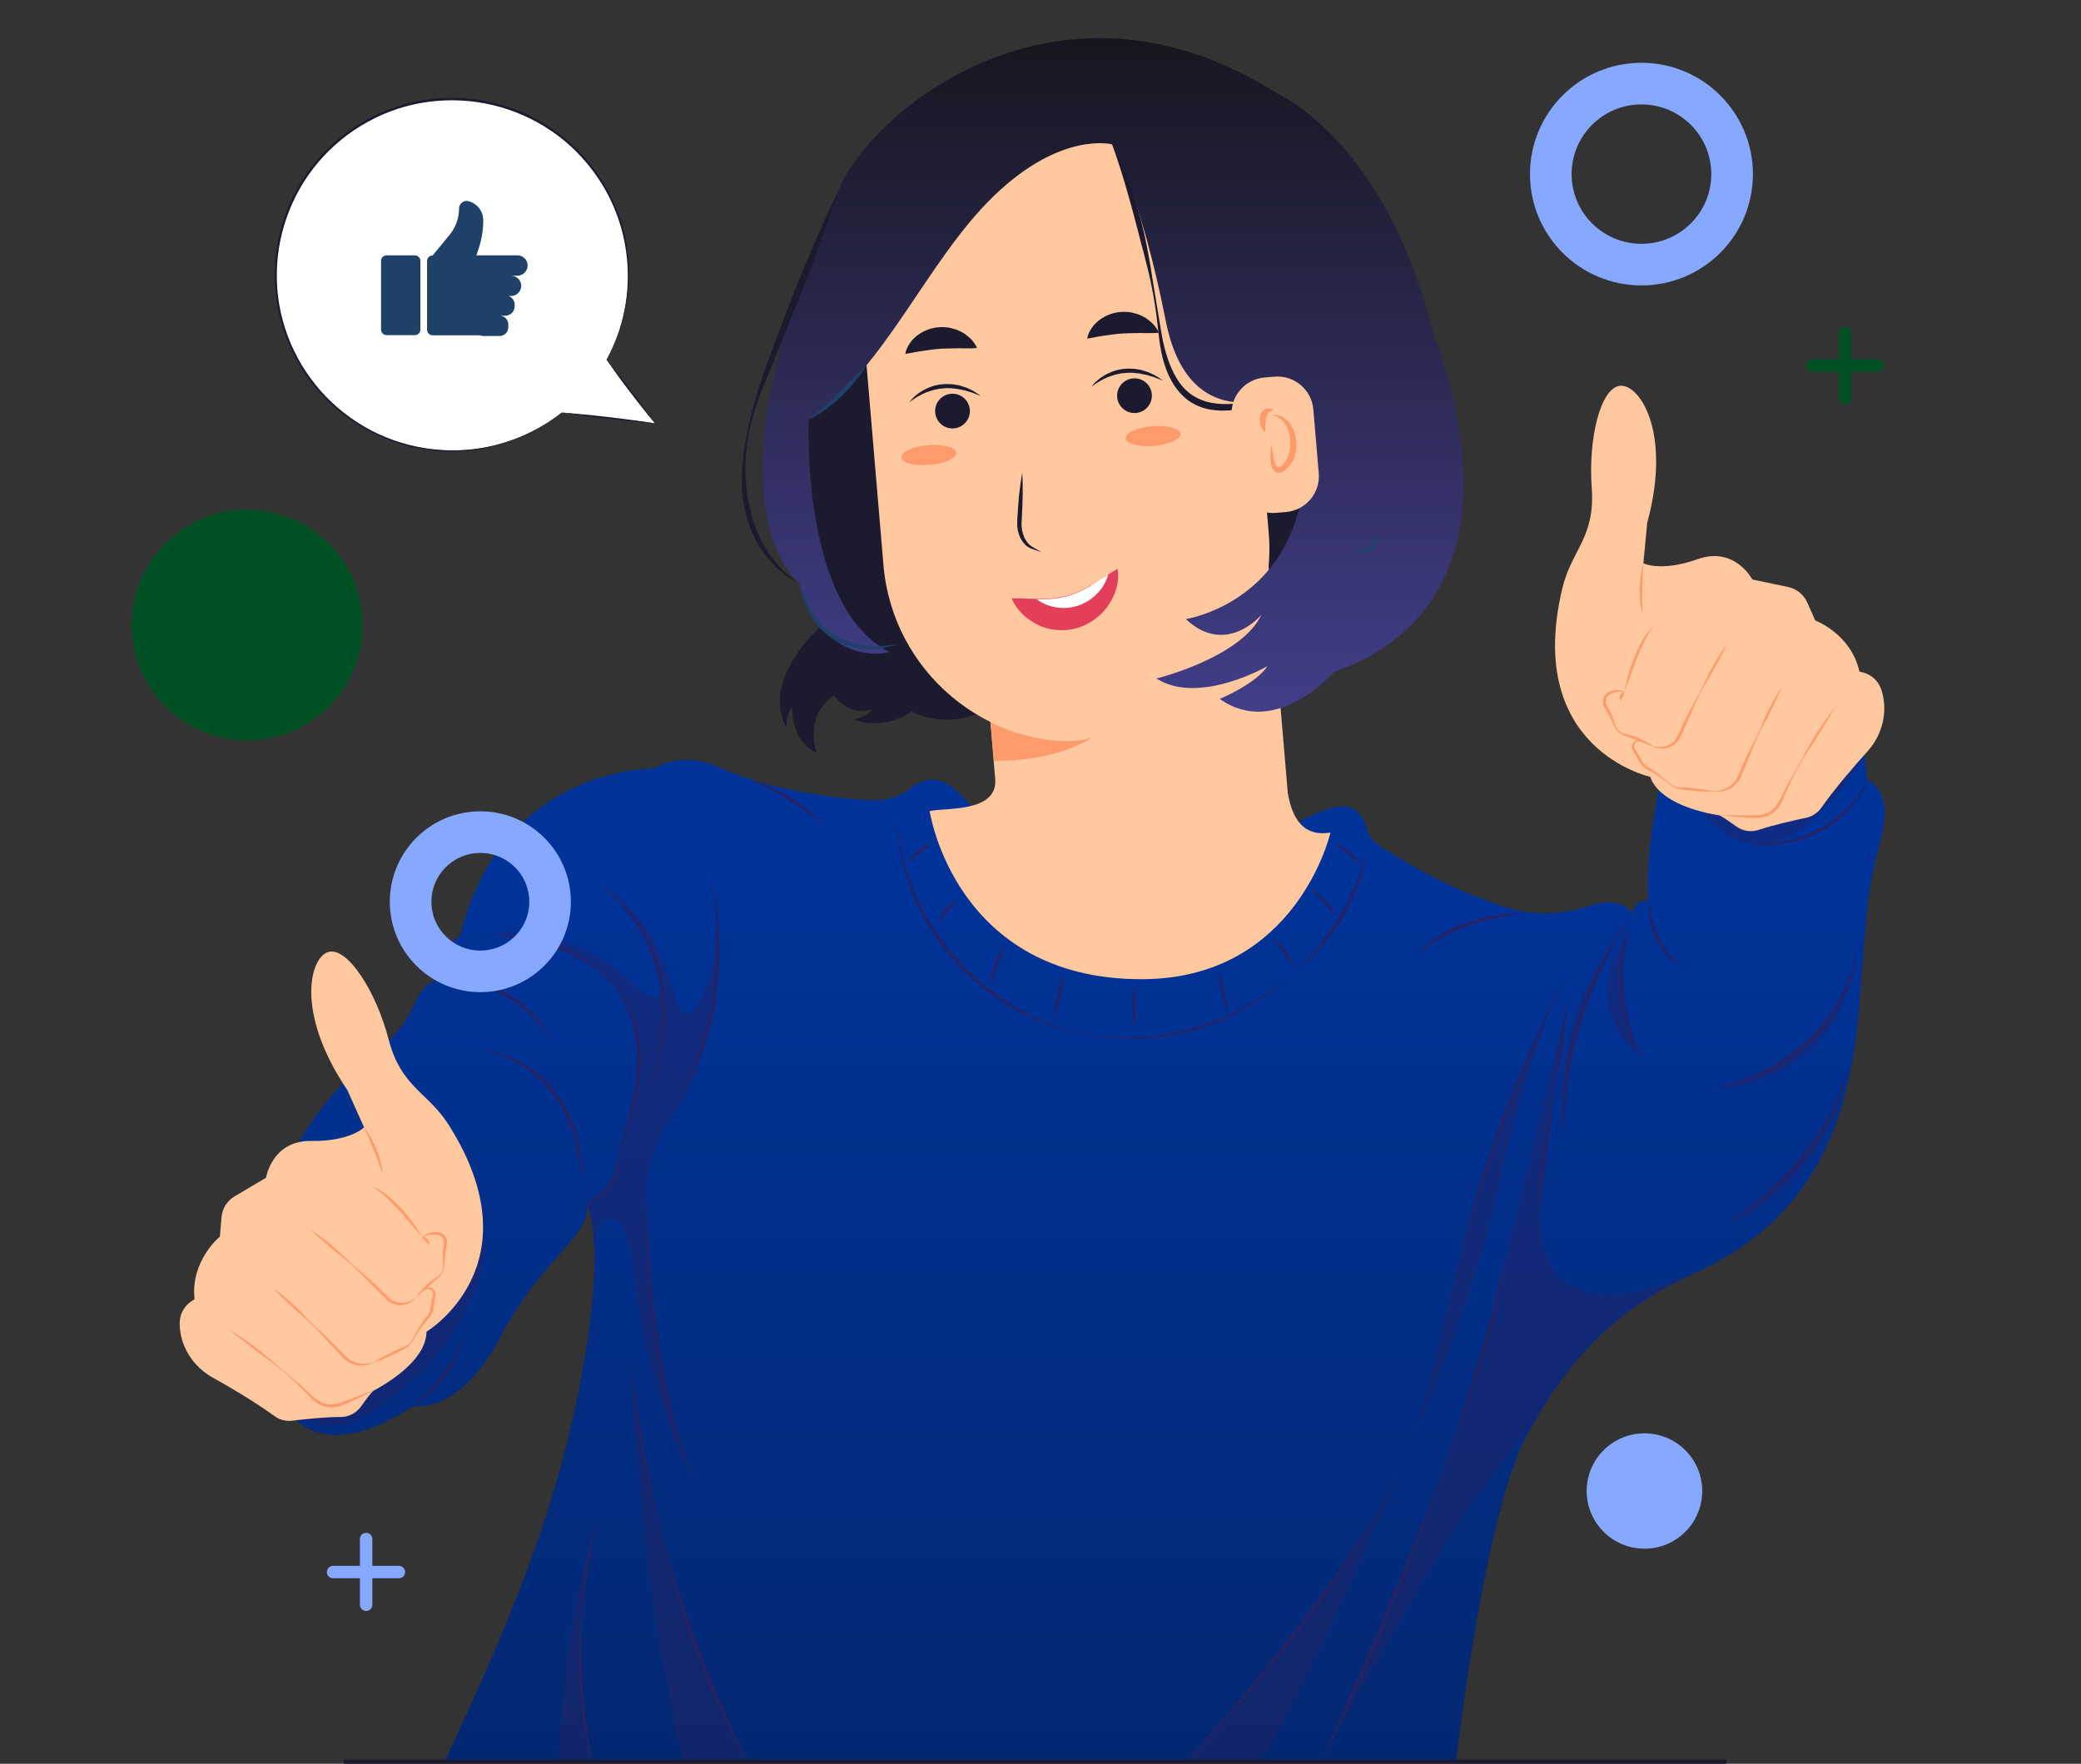 <svg width="400" height="339" viewBox="0 0 400 339" fill="none" xmlns="http://www.w3.org/2000/svg">
<rect x="0" y="0" width="400" height="339" fill="#333333" stroke="none"/>
<path d="M361.478 161.468C360.088 166.458 359.126 171.555 358.698 176.731C358.03 184.95 357.201 195.304 357.201 195.304C354.715 224.096 342.152 236.238 328.706 243.283C328.706 243.283 328.68 243.283 328.653 243.309C328.653 243.309 328.653 243.309 328.626 243.309C328.626 243.309 328.626 243.309 328.599 243.309C328.466 243.389 328.305 243.469 328.172 243.523C327.209 244.003 326.274 244.483 325.312 244.91C320.741 247.018 316.784 249.34 313.203 251.955C305.344 257.772 299.49 265.111 293.742 275.331C289.118 283.55 285.349 302.095 282.917 317.012C282.917 317.065 282.89 317.119 282.89 317.172C282.729 318.133 282.596 319.067 282.435 319.974C282.409 320.054 282.409 320.134 282.409 320.134C280.778 330.594 279.869 338.573 279.869 338.573H85.483C90.882 326.885 96.148 315.384 100.692 303.403C106.44 288.219 111.064 272.235 113.416 254.063C113.871 250.514 114.432 245.15 114.245 240.107C114.111 236.878 113.71 233.756 112.748 231.381C112.695 231.248 112.641 231.141 112.614 231.034C112.614 231.034 112.614 231.008 112.588 231.008C112.614 231.061 112.614 231.114 112.641 231.195C114.218 237.065 104.194 241.708 96.228 256.865C88.209 272.182 79.388 270.234 79.388 270.234C76.555 272.102 73.988 273.436 71.69 274.317C56.159 280.321 52.764 266.178 52.764 266.178C37.287 247.686 53.513 227.699 53.513 227.699C54.047 226.285 54.609 224.897 55.25 223.563C60.249 213.049 68.375 205.23 73.587 200.961C76.287 198.746 78.399 195.944 79.789 192.742C82.489 186.525 87.22 188.099 87.22 188.099C83.13 182.522 88.423 179.854 88.423 179.854C96.469 147.112 125.846 147.699 125.846 147.699C125.846 147.699 130.818 144.123 138.303 147.539C146.75 151.381 159.58 153.649 168.428 153.809C170.861 153.836 173.186 152.982 175.058 151.461C176.982 149.913 180.136 148.633 183.825 151.942C187.381 155.144 194.865 167.232 230.471 165.07C241.216 164.43 250.866 155.731 257.495 155.01C260.944 154.637 262.254 157.412 262.761 159.333C263.082 160.587 263.884 161.708 264.98 162.429C269.07 165.124 279.228 171.368 290.054 174.543C295.052 176.011 300.372 175.797 305.317 174.143C312.026 171.902 313.871 175.744 313.871 175.744C313.951 172.755 316.865 173.102 316.865 173.102C316.865 173.102 316.223 168.886 317.613 158.986C318.201 154.823 319.11 149.673 320.607 143.402C325.632 122.188 354.02 114.663 357.683 132.915C358.725 138.039 358.378 141.188 358.458 144.923C358.511 146.418 358.618 148.019 358.912 149.887C358.939 149.86 364.178 151.755 361.478 161.468Z" fill="url(#paint0_linear_154_5765)"/>
<path d="M157.738 120.427C157.738 120.427 146.163 130.434 151.135 139.88C151.135 139.88 151.135 137.105 152.258 135.931C152.258 135.931 151.857 142.282 156.989 144.71C156.989 144.71 154.29 137.719 160.331 133.636C160.331 133.636 162.924 137.852 167.602 136.278C167.602 136.278 166.88 137.825 163.939 138.252C163.939 138.252 169.606 140.734 175.247 136.705C175.247 136.705 181.822 140.841 190.403 135.957L250.28 130.914C253.808 115.73 266.238 41.788 215.102 23.135C215.102 23.135 145.896 51.581 151.242 82.241C156.588 112.902 157.738 120.427 157.738 120.427Z" fill="#1B1A2E"/>
<path d="M255.729 160.027C253.51 160.321 248.886 160.721 247.522 152.315V152.262L243.138 100.601L187.538 105.297L191.281 149.567C191.949 156.291 181.631 155.17 178.69 155.891C178.61 155.918 178.744 155.864 178.69 155.891C178.69 155.891 183.502 188.233 219.482 188.206C249.286 188.152 255.755 160.027 255.729 160.027Z" fill="#FFC89F"/>
<path d="M209.967 142.469C230.416 140.734 245.599 122.802 243.862 102.388L240.039 57.238C238.328 36.825 220.339 21.668 199.889 23.402C179.44 25.137 164.257 43.069 165.995 63.482L169.817 108.633C171.555 129.046 189.545 144.203 209.967 142.469Z" fill="#FFC89F"/>
<path d="M190.398 138.786L191.04 146.258C195.771 146.178 203.39 145.751 209.939 141.775C204.486 143.563 195.344 141.508 190.398 138.786Z" fill="#FF9A6C"/>
<path d="M183.657 82.297C185.475 81.981 186.693 80.253 186.376 78.438C186.059 76.623 184.329 75.408 182.511 75.725C180.693 76.041 179.475 77.768 179.792 79.583C180.109 81.398 181.839 82.613 183.657 82.297Z" fill="#1B1A2E"/>
<path d="M174.789 77.305C175.538 76.291 176.553 75.491 177.703 74.877C178.852 74.29 180.108 73.89 181.418 73.836C181.739 73.783 182.06 73.836 182.381 73.836H182.862C183.022 73.836 183.183 73.863 183.343 73.89C183.664 73.943 183.984 73.996 184.305 74.05C184.626 74.13 184.92 74.237 185.214 74.343L185.668 74.477L186.096 74.663L186.952 75.064C187.513 75.384 188.021 75.731 188.529 76.104C187.941 75.891 187.379 75.651 186.791 75.437L185.909 75.17L185.481 75.037L185.027 74.957C184.733 74.904 184.439 74.823 184.145 74.77L183.236 74.663C183.076 74.663 182.942 74.61 182.782 74.61H182.327C182.033 74.61 181.739 74.583 181.445 74.637C181.151 74.663 180.857 74.69 180.563 74.717C180.269 74.77 179.975 74.85 179.681 74.904C179.387 74.957 179.093 75.064 178.825 75.144C178.531 75.224 178.264 75.357 177.97 75.437C176.847 75.918 175.805 76.531 174.789 77.305Z" fill="#1B1A2E"/>
<path d="M218.068 79.386C219.913 79.386 221.409 77.893 221.409 76.051C221.409 74.209 219.913 72.715 218.068 72.715C216.223 72.715 214.727 74.209 214.727 76.051C214.727 77.893 216.223 79.386 218.068 79.386Z" fill="#1B1A2E"/>
<path d="M209.781 74.343C210.53 73.329 211.545 72.529 212.695 71.915C213.844 71.328 215.101 70.928 216.41 70.874C216.731 70.821 217.052 70.874 217.373 70.874H217.854C218.014 70.874 218.175 70.901 218.335 70.928C218.656 70.981 218.977 71.034 219.297 71.088C219.618 71.168 219.912 71.275 220.206 71.381L220.661 71.515L221.088 71.701L221.944 72.102C222.505 72.422 223.013 72.769 223.521 73.142C222.933 72.929 222.371 72.689 221.783 72.475L220.901 72.209L220.474 72.075L220.019 71.995C219.725 71.942 219.431 71.862 219.137 71.808L218.228 71.701C218.068 71.701 217.934 71.648 217.774 71.648H217.319C217.025 71.648 216.731 71.621 216.437 71.675C216.143 71.701 215.849 71.728 215.555 71.755C215.261 71.808 214.967 71.888 214.673 71.942C214.379 71.995 214.085 72.102 213.818 72.182C213.524 72.262 213.256 72.395 212.962 72.475C211.84 72.956 210.77 73.569 209.781 74.343Z" fill="#1B1A2E"/>
<path d="M196.495 90.834C196.575 92.275 196.602 93.743 196.575 95.184C196.548 96.624 196.495 98.066 196.415 99.506C196.361 100.254 196.308 100.921 196.415 101.588C196.495 102.255 196.709 102.922 197.003 103.536C197.324 104.123 197.751 104.683 198.313 105.03C198.928 105.404 199.569 105.751 200.184 106.151C199.489 105.911 198.821 105.671 198.126 105.404C197.404 105.11 196.816 104.523 196.415 103.883C195.987 103.242 195.747 102.495 195.613 101.748C195.452 101.001 195.533 100.2 195.559 99.506C195.64 98.066 195.747 96.624 195.88 95.184C196.067 93.689 196.228 92.248 196.495 90.834Z" fill="#1B1A2E"/>
<path d="M214.646 112.909C214.348 114.05 213.844 115.125 213.177 116.14C211.886 118.175 209.694 119.899 207.097 120.697C205.819 121.099 204.407 121.191 203.101 121.087C202.425 121.053 201.805 120.899 201.143 120.741C200.527 120.546 199.912 120.351 199.394 120.041C197.142 118.908 195.417 117.247 194.438 114.999C196.266 114.994 197.828 115.086 199.227 115.117C199.735 115.133 200.201 115.143 200.672 115.112C201.096 115.118 201.53 115.041 201.954 115.047C202.341 115.006 202.728 114.966 203.115 114.926C203.852 114.799 204.547 114.667 205.204 114.489C206.566 114.097 207.909 113.494 209.499 112.582C210.585 111.992 211.727 111.282 212.968 110.457C213.56 110.104 214.157 109.71 214.796 109.321C215.038 110.564 214.903 111.764 214.646 112.909Z" fill="#E43F5A"/>
<path d="M213.016 110.432C212.811 111.128 212.526 111.773 212.153 112.451C211.104 114.237 209.279 115.766 206.994 116.483C204.756 117.162 202.203 116.875 200.367 115.865C200.01 115.656 199.652 115.446 199.299 115.195C199.806 115.21 200.271 115.22 200.74 115.188C201.164 115.193 201.596 115.115 202.02 115.12C202.406 115.079 202.792 115.037 203.178 114.996C203.913 114.867 204.606 114.734 205.262 114.553C206.621 114.156 207.961 113.545 209.548 112.623C210.6 111.938 211.741 111.22 213.016 110.432Z" fill="white"/>
<path d="M174.016 68.019C174.123 67.245 174.47 66.578 174.871 65.991C175.085 65.697 175.299 65.404 175.566 65.137C175.7 65.003 175.833 64.897 175.967 64.763C176.101 64.656 176.234 64.496 176.395 64.416C177.571 63.536 179.041 62.975 180.538 62.895C180.912 62.842 181.286 62.895 181.661 62.895L182.222 62.949C182.409 62.975 182.596 63.029 182.757 63.055C183.104 63.136 183.478 63.242 183.826 63.349C184.173 63.482 184.494 63.642 184.815 63.803C184.975 63.883 185.136 63.963 185.296 64.069C185.456 64.176 185.59 64.283 185.724 64.39C186.018 64.603 186.285 64.843 186.552 65.083C186.82 65.324 187.034 65.617 187.247 65.911C187.461 66.204 187.648 66.524 187.809 66.871C187.034 66.978 186.365 66.951 185.724 66.951C185.403 66.951 185.109 66.978 184.788 66.951C184.628 66.951 184.494 66.951 184.36 66.925C184.227 66.925 184.066 66.951 183.933 66.951C183.665 66.951 183.371 66.951 183.104 66.951C182.837 66.978 182.569 66.978 182.329 66.978C182.195 66.978 182.062 66.978 181.955 66.978C181.821 67.005 181.714 67.005 181.58 67.005H181.206C181.073 67.005 180.966 67.005 180.832 67.031C179.843 67.085 178.881 67.218 177.785 67.378C176.635 67.538 175.486 67.752 174.016 68.019Z" fill="#1B1A2E"/>
<path d="M208.98 65.084C209.087 64.31 209.435 63.643 209.836 63.056C210.05 62.762 210.264 62.469 210.531 62.202C210.665 62.068 210.798 61.962 210.932 61.828C211.065 61.721 211.199 61.561 211.36 61.481C212.536 60.601 214.006 60.04 215.503 59.96C215.877 59.907 216.251 59.96 216.625 59.96L217.187 60.014C217.374 60.04 217.561 60.094 217.721 60.12C218.069 60.2 218.443 60.307 218.791 60.414C219.138 60.547 219.459 60.707 219.78 60.867C219.94 60.948 220.1 61.028 220.261 61.134C220.421 61.241 220.555 61.348 220.689 61.455C220.983 61.668 221.25 61.908 221.517 62.148C221.785 62.389 221.998 62.682 222.212 62.976C222.426 63.269 222.613 63.589 222.774 63.936C221.998 64.043 221.33 64.016 220.689 64.016C220.368 64.016 220.074 64.043 219.753 64.016C219.593 64.016 219.459 64.016 219.325 63.99C219.192 63.99 219.031 64.016 218.898 64.016C218.63 64.016 218.336 64.016 218.069 64.016C217.802 64.043 217.534 64.043 217.294 64.043C217.16 64.043 217.026 64.043 216.92 64.043C216.786 64.07 216.679 64.07 216.545 64.07H216.171C216.037 64.07 215.93 64.07 215.797 64.096C214.808 64.15 213.845 64.283 212.75 64.443C211.627 64.577 210.477 64.817 208.98 65.084Z" fill="#1B1A2E"/>
<path d="M213.79 27.752C213.79 27.752 204.033 25.11 191.042 37.652C178.05 50.194 170.111 71.007 155.463 80.641C155.463 80.641 153.806 116.691 171.02 125.337C171.02 125.337 158.457 128.779 153.645 112.048C153.645 112.048 133.517 97.318 161.05 37.065C165.54 23.402 202.215 -9.633 245.653 18.065C245.653 18.065 266.556 27.165 275.565 64.416C275.565 64.416 297.243 114.77 256.425 129.126C256.425 129.126 245.332 142.042 234.453 134.33C234.453 134.33 241.376 131.475 243.621 128.032C243.621 128.032 230.443 135.637 222.29 130.407C222.29 130.407 238.516 126.431 242.472 118.159C242.472 118.159 235.682 126.271 227.93 118.986C227.93 118.986 257.655 114.557 249.475 74.503C249.475 74.503 228.919 86.458 224.054 61.561C219.296 37.465 213.79 27.752 213.79 27.752Z" fill="url(#paint1_linear_154_5765)"/>
<path d="M153.62 112.101C150.466 110.634 147.926 108.099 146.055 105.163C144.184 102.202 143.115 98.786 142.714 95.344C142.393 91.875 142.687 88.406 143.275 85.043C143.863 81.654 144.665 78.346 145.681 75.063L146.483 72.608C146.75 71.808 147.044 71.007 147.338 70.207C147.926 68.606 148.514 67.005 149.103 65.404C150.305 62.201 151.508 58.999 152.765 55.85C154.048 52.675 155.331 49.526 156.694 46.404C158.057 43.282 159.421 40.133 160.971 37.091L161.078 37.145C158.806 43.576 156.454 50.007 153.994 56.358C151.508 62.708 148.889 69.033 146.296 75.33C145.093 78.506 144.104 81.788 143.623 85.15C143.489 85.977 143.436 86.831 143.355 87.685L143.302 88.966C143.302 89.393 143.275 89.82 143.275 90.247C143.275 91.928 143.436 93.609 143.676 95.29C143.944 96.945 144.318 98.572 144.799 100.173C145.307 101.775 145.975 103.296 146.804 104.763C147.632 106.204 148.621 107.565 149.744 108.819C150.305 109.433 150.92 110.047 151.562 110.58C152.203 111.141 152.872 111.648 153.593 112.101H153.62Z" fill="#1B1A2E"/>
<path d="M213.846 27.725C215.316 30.42 216.439 33.276 217.454 36.184C217.936 37.625 218.417 39.093 218.818 40.56C219.272 42.028 219.62 43.522 219.967 45.017C220.288 46.511 220.582 48.005 220.849 49.526L221.25 51.794C221.357 52.542 221.464 53.316 221.598 54.063L223.095 63.109C223.228 63.856 223.335 64.603 223.496 65.35C223.656 66.097 223.816 66.818 224.03 67.538C224.431 68.979 224.939 70.394 225.607 71.701C226.276 73.009 227.104 74.236 228.174 75.17C229.243 76.131 230.526 76.798 231.889 77.198C233.279 77.572 234.749 77.705 236.22 77.652C237.69 77.598 239.187 77.358 240.657 77.065C243.597 76.451 246.511 75.464 249.398 74.45L249.451 74.556C246.725 75.971 243.891 77.171 240.924 78.025C239.427 78.452 237.904 78.746 236.326 78.879C234.749 78.986 233.145 78.906 231.568 78.479C230.793 78.266 230.018 77.945 229.323 77.545C228.601 77.145 227.96 76.665 227.372 76.077C226.195 74.957 225.313 73.596 224.645 72.155C223.977 70.714 223.549 69.219 223.228 67.698C222.908 66.177 222.747 64.63 222.587 63.135C222.266 60.093 221.812 57.078 221.17 54.116C221.01 53.369 220.849 52.622 220.662 51.875L220.101 49.66C219.753 48.165 219.299 46.724 218.951 45.23C217.428 39.333 215.851 33.489 213.766 27.752L213.846 27.725Z" fill="#1B1A2E"/>
<path d="M166.585 70.207C165.917 71.301 165.142 72.342 164.34 73.329C163.538 74.316 162.656 75.25 161.72 76.158C160.785 77.038 159.823 77.892 158.78 78.639C157.738 79.413 156.642 80.107 155.492 80.641C156.454 79.787 157.417 78.96 158.379 78.132C159.315 77.278 160.25 76.424 161.159 75.544C162.068 74.663 162.977 73.783 163.859 72.876C164.741 71.995 165.623 71.088 166.585 70.207Z" fill="#1F4068"/>
<path d="M172.681 123.709C170.703 124.51 168.511 124.83 166.346 124.75C165.25 124.697 164.18 124.51 163.138 124.216C162.095 123.896 161.08 123.443 160.144 122.856C158.273 121.681 156.776 120 155.733 118.106C154.664 116.211 153.996 114.156 153.648 112.048C154.343 114.05 155.172 116.024 156.295 117.759C156.562 118.212 156.883 118.613 157.177 119.04C157.337 119.253 157.498 119.44 157.685 119.627C157.845 119.814 158.032 120.027 158.219 120.187C158.914 120.934 159.743 121.575 160.598 122.135C162.336 123.229 164.341 123.87 166.426 124.083C168.484 124.297 170.623 124.163 172.681 123.709Z" fill="#1F4068"/>
<path d="M260.277 105.617C260.865 105.724 261.427 105.778 261.908 105.671C262.416 105.564 262.817 105.324 263.191 104.977C263.378 104.817 263.539 104.603 263.699 104.417C263.859 104.203 263.993 103.963 264.127 103.75C264.233 103.509 264.394 103.269 264.528 103.002C264.661 102.736 264.795 102.495 264.955 102.229C264.982 102.522 264.955 102.816 264.928 103.109C264.902 103.403 264.795 103.696 264.741 103.99C264.715 104.15 264.634 104.283 264.581 104.417C264.501 104.55 264.474 104.71 264.367 104.844C264.207 105.11 264.02 105.377 263.779 105.591C263.325 106.044 262.63 106.338 261.988 106.311C261.293 106.311 260.678 106.044 260.277 105.617Z" fill="#1F4068"/>
<path d="M247.176 98.412L245.252 98.572C241.456 98.893 238.115 96.064 237.794 92.275L236.751 80C236.431 76.211 239.264 72.875 243.06 72.555L244.984 72.395C248.78 72.075 252.122 74.903 252.442 78.692L253.485 90.967C253.806 94.757 250.972 98.092 247.176 98.412Z" fill="#FFC89F"/>
<path d="M244.531 79.76C245.333 79.653 246.242 79.866 246.937 80.4C247.284 80.667 247.605 80.96 247.872 81.307C248.14 81.654 248.354 82.028 248.541 82.428C248.915 83.202 249.102 84.056 249.182 84.936C249.236 85.79 249.156 86.671 248.915 87.525C248.648 88.379 248.247 89.179 247.605 89.846C247.284 90.167 246.964 90.46 246.482 90.7C246.242 90.807 245.948 90.914 245.6 90.86C245.253 90.807 244.959 90.594 244.798 90.38C244.451 89.926 244.344 89.499 244.291 89.073C244.21 88.645 244.184 88.219 244.184 87.818C244.184 86.991 244.264 86.191 244.451 85.39C244.531 86.191 244.638 86.991 244.772 87.765C244.852 88.138 244.932 88.539 245.039 88.886C245.146 89.233 245.306 89.579 245.493 89.766C245.574 89.846 245.654 89.873 245.707 89.873C245.761 89.873 245.868 89.846 246.001 89.766C246.242 89.633 246.536 89.366 246.75 89.099C247.204 88.566 247.525 87.925 247.739 87.205C247.953 86.511 248.033 85.764 248.006 85.016C248.006 84.269 247.872 83.522 247.632 82.828C247.391 82.135 247.044 81.441 246.536 80.907C246.028 80.293 245.333 79.92 244.531 79.76Z" fill="#FF9A6C"/>
<path d="M243.115 83.149C242.714 82.775 242.473 82.322 242.313 81.814C242.153 81.334 242.072 80.8 242.153 80.24C242.206 79.973 242.286 79.68 242.42 79.386C242.58 79.119 242.794 78.853 243.088 78.692C243.676 78.372 244.318 78.479 244.745 78.799C244.238 79.013 243.863 79.226 243.676 79.493C243.489 79.733 243.436 80.053 243.355 80.427C243.302 80.8 243.275 81.254 243.249 81.708C243.249 82.135 243.222 82.615 243.115 83.149Z" fill="#FF9A6C"/>
<path d="M221.796 85.699C224.709 85.454 226.998 84.409 226.91 83.367C226.822 82.324 224.389 81.678 221.477 81.924C218.564 82.169 216.275 83.214 216.363 84.256C216.451 85.299 218.884 85.945 221.796 85.699Z" fill="#FF9A6C"/>
<path d="M178.683 89.356C181.596 89.11 183.885 88.066 183.797 87.023C183.709 85.98 181.276 85.334 178.364 85.58C175.451 85.826 173.161 86.87 173.25 87.913C173.338 88.955 175.771 89.601 178.683 89.356Z" fill="#FF9A6C"/>
<g opacity="0.4">
<path d="M227.934 338.6C227.934 338.6 258.781 306.151 270.355 279.387C270.355 279.387 251.991 323.256 242.154 338.6H227.934Z" fill="#292160"/>
</g>
<g opacity="0.4">
<path d="M299.197 190.928C299.197 190.928 289.494 211.662 282.811 233.783C276.129 255.905 274.712 270.581 270.328 279.414C270.328 279.414 282.785 252.355 287.97 228.633C293.156 204.91 299.197 190.928 299.197 190.928Z" fill="#292160"/>
</g>
<g opacity="0.4">
<path d="M328.173 243.523C327.21 244.003 326.275 244.483 325.312 244.91C320.741 247.018 316.785 249.34 313.203 251.955C307.536 256.118 302.939 261.108 298.662 267.352C294.946 272.769 291.124 278.106 287.114 283.309C283.051 288.566 278.747 294.971 273.08 304.417C268.429 312.209 255.919 334.864 255.117 336.438C256.16 334.17 276.475 289.981 282.409 268.9C288.424 247.499 300.827 194.503 301.121 193.276C301.014 193.943 298.154 210.221 296.416 226.205C295.989 230.181 294.251 242.535 301.896 246.938C309.835 251.501 321.917 246.245 328.173 243.523Z" fill="#292160"/>
</g>
<g opacity="0.4">
<path d="M313.229 176.598C313.229 176.598 299.57 194.157 300.666 218.893C300.666 218.893 296.148 196.958 313.229 176.598Z" fill="#292160"/>
</g>
<g opacity="0.4">
<path d="M313.231 178.092C313.231 178.092 308.526 190.581 315.637 203.096C315.637 203.096 302.512 195.357 313.231 178.092Z" fill="#292160"/>
</g>
<g opacity="0.4">
<path d="M356.882 183.136C356.882 183.136 354.61 203.763 329.43 209.287C329.403 209.26 353.541 209.233 356.882 183.136Z" fill="#292160"/>
</g>
<g opacity="0.4">
<path d="M355.625 203.576C355.625 203.576 353.567 221.241 331.941 235.144C331.915 235.171 351.722 228.82 355.625 203.576Z" fill="#292160"/>
</g>
<g opacity="0.4">
<path d="M137.315 171.474C137.288 171.288 137.261 171.101 137.234 170.914C137.234 171.101 137.288 171.261 137.315 171.474Z" fill="#292160"/>
</g>
<g opacity="0.4">
<path d="M124.085 232.369C123.978 225.965 125.742 219.64 129.164 214.197C140.07 196.878 138.519 179.08 137.343 171.528C139.214 184.924 132.665 202.802 129.645 191.115C125.314 174.383 115.558 170.087 115.076 169.9C115.424 170.114 123.924 175.531 126.731 187.192C127.426 190.101 127.185 194.557 121.919 189.247C109.944 177.185 94.387 179.614 94.387 179.614C94.387 179.614 135.419 179.614 118.872 221.375C119.647 229.113 112.617 231.008 112.617 231.008C112.671 231.115 112.724 231.248 112.751 231.355C113.686 233.756 114.114 236.852 114.248 240.081C114.274 240.054 114.355 240.054 114.355 240.001C114.141 233.543 120.155 229.62 121.679 243.523C124.566 270.154 133.494 284.804 133.494 284.804C126.036 268.953 124.299 246.965 124.085 232.369Z" fill="#292160"/>
</g>
<path d="M93.184 201.922C96.07 202.322 98.877 203.416 101.363 204.991C103.849 206.565 105.988 208.673 107.645 211.128C108.447 212.356 109.142 213.663 109.703 215.024C109.837 215.371 109.971 215.718 110.104 216.065C110.238 216.412 110.372 216.758 110.452 217.105L110.772 218.173C110.879 218.52 110.933 218.893 111.04 219.24C111.708 222.095 111.922 225.031 111.815 227.966C111.708 225.057 111.361 222.149 110.639 219.347C110.291 217.933 109.81 216.572 109.249 215.237C108.687 213.903 107.992 212.649 107.191 211.448C105.587 209.047 103.528 206.965 101.149 205.337C99.947 204.537 98.69 203.816 97.354 203.256C95.99 202.696 94.6 202.215 93.184 201.922Z" fill="#292160"/>
<g opacity="0.4">
<path d="M121.332 262.789C121.332 262.789 125.021 306.018 143.839 338.6H131.303C131.303 338.6 123.631 308.927 121.332 262.789Z" fill="#292160"/>
</g>
<g opacity="0.4">
<path d="M114.595 292.916C114.595 292.916 108.126 315.118 113.74 338.6H107.324C107.324 338.6 107.966 314.13 114.595 292.916Z" fill="#292160"/>
</g>
<g opacity="0.4">
<path d="M358.485 144.897C358.485 144.897 340.522 178.466 324.724 152.502C323.254 150.1 319.806 146.792 320.635 143.349C325.66 122.135 354.048 114.61 357.71 132.862C358.726 138.012 358.379 141.161 358.485 144.897Z" fill="#292160"/>
</g>
<g opacity="0.4">
<path d="M52.791 266.151C37.314 247.659 53.54 227.672 53.54 227.672C54.075 226.258 54.636 224.87 55.277 223.536C67.654 219.267 81.26 219.453 92.54 231.648C92.54 231.648 98.982 250.941 73.454 269.994C58.913 280.828 52.791 266.151 52.791 266.151Z" fill="#292160"/>
</g>
<path d="M118.845 221.401C119.085 222.415 119.059 223.509 118.898 224.55C118.738 225.591 118.337 226.632 117.776 227.539C117.482 227.992 117.134 228.419 116.76 228.793C116.386 229.167 115.958 229.513 115.504 229.807C114.595 230.394 113.606 230.794 112.59 231.008C113.552 230.581 114.461 230.074 115.263 229.46C116.065 228.846 116.76 228.099 117.294 227.245C117.829 226.391 118.23 225.431 118.471 224.443C118.738 223.483 118.872 222.442 118.845 221.401Z" fill="#292160"/>
<path d="M94.359 179.613C96.872 179.56 99.385 179.853 101.844 180.334C104.303 180.841 106.736 181.561 109.035 182.602C111.333 183.643 113.472 185.003 115.37 186.631C117.294 188.259 118.952 190.18 120.208 192.342C121.491 194.503 122.293 196.958 122.694 199.44C122.881 200.694 123.015 201.948 123.042 203.202C123.068 204.456 123.015 205.711 122.881 206.965C122.748 208.219 122.56 209.446 122.32 210.701C122.186 211.314 122.053 211.928 121.892 212.542C121.732 213.156 121.571 213.769 121.411 214.356C120.716 216.758 119.861 219.106 118.845 221.401L118.791 221.374C119.62 219.026 120.395 216.651 121.01 214.223C121.625 211.821 122.079 209.366 122.32 206.911C122.453 205.684 122.48 204.43 122.48 203.202C122.48 201.975 122.373 200.721 122.186 199.52C121.812 197.092 121.09 194.69 119.941 192.502C118.791 190.314 117.161 188.366 115.236 186.765C113.312 185.19 111.093 183.963 108.821 183.002C106.522 182.041 104.143 181.294 101.737 180.734C100.534 180.467 99.305 180.227 98.075 180.04C96.845 179.853 95.589 179.72 94.359 179.64V179.613Z" fill="#292160"/>
<path d="M115.047 169.927C116.677 170.941 118.121 172.222 119.484 173.583C120.821 174.97 122.024 176.491 123.066 178.092C125.178 181.321 126.568 185.004 127.316 188.793C127.637 190.687 127.824 192.609 127.824 194.557C127.824 195.037 127.797 195.517 127.797 195.998L127.771 196.718C127.771 196.958 127.744 197.198 127.717 197.438L127.584 198.879C127.53 199.36 127.45 199.84 127.37 200.294C127.102 202.188 126.648 204.056 126.113 205.924C125.846 206.831 125.525 207.739 125.231 208.646C124.884 209.553 124.536 210.434 124.189 211.314L125.098 208.593C125.365 207.659 125.632 206.751 125.873 205.844C126.327 204.003 126.728 202.135 126.969 200.24C127.236 198.346 127.316 196.451 127.343 194.557C127.316 192.662 127.129 190.767 126.782 188.899C126.434 187.032 125.926 185.19 125.258 183.429C124.59 181.668 123.708 179.96 122.745 178.332C121.756 176.705 120.607 175.184 119.324 173.769C118.014 172.328 116.624 171.021 115.047 169.927Z" fill="#292160"/>
<path d="M136.675 168.299C137.69 172.275 138.145 176.385 138.252 180.494C138.332 182.549 138.252 184.604 138.118 186.658C137.985 188.713 137.744 190.768 137.423 192.796C137.076 194.824 136.621 196.852 136.087 198.826L135.659 200.321C135.579 200.561 135.525 200.828 135.445 201.068L135.205 201.788C135.044 202.269 134.884 202.776 134.697 203.256L134.135 204.697C132.612 208.513 130.634 212.169 128.281 215.531C129.35 213.77 130.42 212.035 131.302 210.167C131.783 209.26 132.184 208.326 132.612 207.392C132.825 206.938 133.013 206.458 133.2 205.978C133.387 205.498 133.601 205.044 133.761 204.564C134.483 202.642 135.098 200.694 135.632 198.72C136.14 196.745 136.568 194.744 136.915 192.716C137.584 188.686 137.878 184.604 137.851 180.494C137.851 178.439 137.744 176.411 137.53 174.357C137.343 172.355 137.076 170.327 136.675 168.299Z" fill="#292160"/>
<path d="M293.155 175.611C292.193 175.691 291.231 175.798 290.295 175.931C289.36 176.065 288.397 176.251 287.462 176.438C285.591 176.838 283.746 177.345 281.955 177.986C281.046 178.306 280.191 178.68 279.336 179.08C278.48 179.48 277.651 179.934 276.823 180.414C275.192 181.401 273.695 182.576 272.332 183.936C272.653 183.563 272.92 183.189 273.268 182.842C273.428 182.682 273.588 182.495 273.775 182.309L274.31 181.802C275.032 181.161 275.78 180.548 276.609 180.014C278.213 178.946 279.977 178.093 281.795 177.425C282.704 177.105 283.639 176.812 284.575 176.572C285.51 176.331 286.446 176.118 287.408 175.984C289.306 175.691 291.231 175.531 293.155 175.611Z" fill="#292160"/>
<path d="M158.621 158.826C157.471 157.946 156.376 157.038 155.226 156.211C154.077 155.357 152.901 154.557 151.698 153.809C150.495 153.062 149.238 152.369 147.982 151.728C146.699 151.088 145.416 150.474 144.133 149.833C145.496 150.26 146.859 150.767 148.169 151.355C149.479 151.942 150.762 152.609 151.992 153.356C153.221 154.103 154.397 154.957 155.493 155.864C156.589 156.798 157.632 157.785 158.621 158.826Z" fill="#292160"/>
<path d="M247.634 187.939C244.453 190.688 240.951 193.063 237.182 194.957C235.284 195.891 233.359 196.718 231.355 197.385C229.35 198.079 227.318 198.586 225.233 198.987C223.148 199.36 221.063 199.574 218.951 199.654C218.417 199.68 217.909 199.68 217.374 199.68C216.84 199.68 216.332 199.654 215.797 199.654C215.263 199.654 214.755 199.6 214.22 199.574C213.685 199.547 213.178 199.494 212.643 199.44C208.473 198.987 204.33 198.026 200.427 196.478C196.498 194.93 192.809 192.849 189.467 190.261C186.126 187.672 183.159 184.63 180.673 181.215C175.674 174.41 172.734 166.165 172.199 157.786H172.253C172.707 161.948 173.669 166.058 175.166 169.954C175.915 171.902 176.77 173.796 177.786 175.638C178.802 177.452 179.898 179.24 181.127 180.921C183.613 184.283 186.5 187.299 189.788 189.887C193.076 192.476 196.685 194.61 200.534 196.238C204.383 197.866 208.5 198.906 212.67 199.307C213.204 199.36 213.712 199.413 214.247 199.413C214.781 199.44 215.289 199.467 215.824 199.467C216.359 199.467 216.866 199.494 217.401 199.467C217.936 199.467 218.444 199.44 218.978 199.413C221.063 199.307 223.148 199.013 225.18 198.613C227.238 198.213 229.243 197.652 231.221 197.012C233.199 196.345 235.15 195.571 237.021 194.637C240.791 192.822 244.319 190.528 247.607 187.939H247.634Z" fill="#292160"/>
<path d="M313.23 176.598C312.161 178.146 311.198 179.747 310.29 181.375C309.381 183.002 308.525 184.657 307.75 186.365C306.975 188.072 306.226 189.78 305.558 191.515C304.89 193.249 304.302 195.037 303.767 196.825C303.206 198.613 302.751 200.427 302.351 202.242C301.95 204.057 301.656 205.898 301.361 207.739C301.121 209.58 300.907 211.448 300.827 213.316C300.747 214.25 300.747 215.184 300.693 216.118C300.666 216.598 300.693 217.052 300.693 217.532V218.946C300.56 217.079 300.506 215.211 300.56 213.343C300.586 211.475 300.773 209.607 300.961 207.739C301.415 204.003 302.19 200.321 303.259 196.718C304.355 193.116 305.719 189.62 307.376 186.258C309.033 182.816 310.904 179.56 313.23 176.598Z" fill="#292160"/>
<path d="M93.184 201.922C96.07 202.322 98.877 203.416 101.363 204.991C103.849 206.565 105.988 208.673 107.645 211.128C108.447 212.356 109.142 213.663 109.703 215.024C109.837 215.371 109.971 215.718 110.104 216.065C110.238 216.412 110.372 216.758 110.452 217.105L110.772 218.173C110.879 218.52 110.933 218.893 111.04 219.24C111.708 222.095 111.922 225.031 111.815 227.966C111.708 225.057 111.361 222.149 110.639 219.347C110.291 217.933 109.81 216.572 109.249 215.237C108.687 213.903 107.992 212.649 107.191 211.448C105.587 209.047 103.528 206.965 101.149 205.337C99.947 204.537 98.69 203.816 97.354 203.256C95.99 202.696 94.6 202.215 93.184 201.922Z" fill="#292160"/>
<path d="M87.223 188.072C89.147 188.152 91.072 188.526 92.916 189.086C94.761 189.647 96.578 190.421 98.236 191.435C99.893 192.449 101.417 193.676 102.727 195.144C104.036 196.585 105.052 198.266 105.801 200.054C105.319 199.226 104.838 198.399 104.25 197.625C103.983 197.225 103.662 196.878 103.368 196.505L102.887 195.971L102.646 195.704L102.406 195.437C101.764 194.743 101.042 194.13 100.294 193.516C99.546 192.929 98.77 192.395 97.942 191.888C97.14 191.381 96.284 190.954 95.429 190.554C94.574 190.154 93.692 189.807 92.783 189.487C91.874 189.166 90.965 188.899 90.029 188.659C89.121 188.392 88.185 188.206 87.223 188.072Z" fill="#292160"/>
<path d="M89.172 256.865C88.931 258.253 88.424 259.587 87.809 260.841C87.194 262.122 86.419 263.296 85.59 264.444C84.708 265.564 83.799 266.632 82.757 267.566L82.382 267.939L81.981 268.286L81.18 268.953C80.618 269.38 80.057 269.781 79.469 270.181C79.977 269.7 80.511 269.22 81.019 268.74L81.768 267.993L82.142 267.619L82.489 267.246C82.73 266.979 82.971 266.739 83.211 266.498C83.452 266.232 83.665 265.965 83.906 265.724C84.387 265.217 84.788 264.657 85.216 264.123C86.044 263.003 86.82 261.855 87.515 260.654C88.103 259.454 88.718 258.199 89.172 256.865Z" fill="#292160"/>
<path d="M301.204 187.192C300.108 189.327 299.092 191.515 298.076 193.703C297.568 194.797 297.06 195.891 296.606 196.985L295.884 198.64L295.189 200.294C293.318 204.724 291.5 209.18 289.843 213.69C289.415 214.81 289.014 215.931 288.587 217.079L287.972 218.76L287.384 220.467L286.208 223.883L285.085 227.299C283.561 231.862 282.171 236.478 280.781 241.068C281.075 239.894 281.369 238.746 281.69 237.572C282.011 236.398 282.278 235.251 282.626 234.077C283.294 231.755 283.935 229.46 284.684 227.165C285.031 226.018 285.406 224.87 285.78 223.723L286.956 220.307L287.544 218.6L288.159 216.892C288.56 215.771 288.961 214.624 289.389 213.503L290.698 210.141C291.126 209.02 291.607 207.899 292.035 206.778C292.489 205.658 292.944 204.564 293.425 203.443L294.12 201.788L294.868 200.134L295.617 198.479L296.392 196.852C296.9 195.758 297.408 194.664 297.942 193.596C298.931 191.435 300.001 189.273 301.204 187.192Z" fill="#292160"/>
<path d="M301.175 193.303C301.041 194.957 300.907 196.612 300.694 198.239C300.587 199.067 300.48 199.894 300.373 200.694C300.266 201.522 300.132 202.322 299.999 203.149L299.544 205.604C299.384 206.432 299.25 207.232 299.09 208.059C298.822 209.687 298.582 211.341 298.368 212.969C298.154 214.624 297.94 216.251 297.726 217.906L297.085 222.816C296.657 226.098 296.256 229.38 296.123 232.689H296.069C295.882 229.38 296.149 226.045 296.523 222.762C296.737 221.108 296.978 219.48 297.245 217.852C297.513 216.225 297.807 214.597 298.101 212.969C298.395 211.341 298.689 209.714 298.929 208.059C299.17 206.432 299.33 204.777 299.544 203.123C299.758 201.468 300.025 199.84 300.266 198.213C300.533 196.585 300.8 194.93 301.094 193.303H301.175Z" fill="#292160"/>
<path d="M313.232 178.092C312.937 179.133 312.697 180.174 312.51 181.241C312.323 182.308 312.189 183.349 312.082 184.417C311.895 186.551 311.895 188.686 312.082 190.821C312.269 192.956 312.67 195.064 313.258 197.118C313.873 199.173 314.648 201.174 315.611 203.096C314.461 201.281 313.526 199.306 312.857 197.252C312.51 196.211 312.242 195.17 312.029 194.103C311.815 193.036 311.654 191.968 311.547 190.874C311.467 189.78 311.414 188.713 311.441 187.619C311.467 186.525 311.547 185.457 311.681 184.39C311.948 182.228 312.43 180.094 313.232 178.092Z" fill="#292160"/>
<path d="M316.895 173.076C317.055 174.303 317.296 175.531 317.59 176.705C317.91 177.906 318.311 179.053 318.819 180.174C319.06 180.734 319.354 181.268 319.675 181.802C319.995 182.335 320.343 182.816 320.717 183.296C321.492 184.257 322.401 185.084 323.417 185.804C322.294 185.271 321.252 184.523 320.396 183.589C319.541 182.655 318.846 181.561 318.311 180.441C318.044 179.854 317.83 179.266 317.616 178.679C317.429 178.066 317.269 177.479 317.162 176.865C316.948 175.557 316.814 174.303 316.895 173.076Z" fill="#292160"/>
<path d="M358.913 149.994C358.111 152.155 356.774 154.103 355.197 155.784C353.62 157.465 351.722 158.88 349.664 159.92C348.621 160.427 347.552 160.908 346.456 161.255C345.36 161.601 344.237 161.895 343.088 162.082C340.816 162.482 338.49 162.562 336.191 162.375C338.49 162.349 340.762 162.135 343.008 161.681C345.226 161.228 347.392 160.481 349.423 159.467C351.428 158.426 353.299 157.092 354.903 155.491C355.705 154.69 356.453 153.836 357.122 152.929C357.817 151.995 358.405 151.008 358.913 149.994Z" fill="#292160"/>
<path d="M356.882 183.136C356.481 186.471 355.305 189.7 353.701 192.689C352.899 194.183 351.964 195.597 350.921 196.932C349.879 198.266 348.729 199.52 347.473 200.667C347.179 200.961 346.831 201.228 346.511 201.495C346.19 201.762 345.869 202.055 345.522 202.295L344.506 203.069L343.463 203.79C343.276 203.896 343.116 204.03 342.929 204.136L342.394 204.457C342.02 204.67 341.672 204.91 341.298 205.097C340.55 205.497 339.828 205.924 339.026 206.245L337.877 206.778L336.7 207.232C335.925 207.552 335.123 207.792 334.321 208.086C333.92 208.219 333.519 208.326 333.119 208.433L331.889 208.753C331.06 208.94 330.232 209.126 329.43 209.287L331.862 208.619L333.065 208.219C333.466 208.086 333.867 207.979 334.268 207.819C335.043 207.525 335.845 207.259 336.62 206.912L337.77 206.405L338.892 205.844C339.267 205.657 339.641 205.471 340.015 205.257L341.111 204.67C341.485 204.457 341.833 204.243 342.18 204.03L342.715 203.71C342.902 203.603 343.062 203.469 343.223 203.363L344.239 202.642L345.228 201.868C345.575 201.628 345.869 201.335 346.19 201.068C346.511 200.801 346.831 200.534 347.125 200.241C349.611 198.026 351.696 195.357 353.354 192.475C354.182 191.034 354.904 189.513 355.492 187.966C356.08 186.391 356.588 184.79 356.882 183.136Z" fill="#292160"/>
<path d="M355.626 203.576C355.545 204.43 355.358 205.257 355.171 206.085C354.984 206.912 354.743 207.712 354.476 208.539C353.941 210.141 353.3 211.715 352.578 213.263C351.135 216.331 349.264 219.187 347.205 221.882C345.067 224.524 342.741 227.005 340.175 229.22C339.854 229.487 339.534 229.78 339.213 230.047L338.224 230.848C337.582 231.381 336.887 231.888 336.192 232.395C335.497 232.902 334.802 233.356 334.107 233.836C333.412 234.29 332.69 234.744 331.969 235.197L334.027 233.73C334.695 233.223 335.39 232.716 336.032 232.182C336.7 231.648 337.368 231.141 338.01 230.581L338.972 229.754C339.293 229.487 339.587 229.193 339.908 228.9C340.549 228.339 341.137 227.752 341.752 227.165C342.073 226.872 342.34 226.578 342.634 226.285C342.928 225.991 343.222 225.698 343.516 225.377C344.666 224.15 345.762 222.869 346.804 221.562C347.847 220.227 348.836 218.866 349.745 217.452C350.654 216.038 351.482 214.57 352.257 213.076C353.033 211.582 353.701 210.034 354.262 208.459C354.824 206.858 355.305 205.257 355.626 203.576Z" fill="#292160"/>
<path d="M227.934 338.6C229.591 336.759 231.248 334.918 232.879 333.023C233.707 332.089 234.509 331.155 235.311 330.194L237.717 327.339C240.898 323.523 244.052 319.681 247.073 315.758C250.147 311.862 253.061 307.86 255.947 303.83L258.086 300.788C258.808 299.774 259.449 298.733 260.144 297.693L261.187 296.145C261.534 295.638 261.855 295.104 262.176 294.571L264.181 291.422C261.721 295.745 259.102 299.961 256.295 304.07C255.627 305.111 254.878 306.098 254.157 307.139C253.435 308.153 252.713 309.167 251.965 310.154L249.746 313.143L247.474 316.105C244.4 320.001 241.272 323.87 238.011 327.606L235.552 330.408C234.723 331.342 233.895 332.276 233.066 333.183C232.237 334.09 231.382 334.998 230.526 335.905C229.671 336.839 228.789 337.72 227.934 338.6Z" fill="#292160"/>
<path d="M289.414 242.135C289.147 244.27 288.719 246.378 288.264 248.459C288.024 249.5 287.81 250.567 287.543 251.608L286.767 254.73L285.912 257.826L285.484 259.373C285.351 259.88 285.19 260.414 285.03 260.921C284.415 262.976 283.8 265.03 283.105 267.058L282.09 270.1C281.769 271.114 281.395 272.128 281.02 273.142L278.855 279.2C278.107 281.201 277.385 283.229 276.663 285.257C275.941 287.285 275.166 289.287 274.418 291.288C272.974 295.317 271.344 299.293 269.767 303.296C268.163 307.272 266.479 311.221 264.821 315.171C263.084 319.093 261.346 323.016 259.555 326.912C257.738 330.808 255.893 334.677 254.022 338.546L253.969 338.519C255.68 334.597 257.417 330.648 259.155 326.752C260.01 324.777 260.865 322.802 261.721 320.854C262.576 318.88 263.431 316.932 264.287 314.957L266.773 309.033L268.029 306.071L268.671 304.603L269.286 303.109C270.889 299.133 272.573 295.184 274.124 291.181L275.3 288.193C275.701 287.205 276.102 286.191 276.449 285.177C277.198 283.176 277.92 281.148 278.641 279.12C279.363 277.092 280.005 275.064 280.7 273.009C281.395 270.981 281.983 268.926 282.651 266.872C283.319 264.844 283.907 262.762 284.522 260.734C284.682 260.227 284.843 259.72 284.977 259.186L285.431 257.639L286.313 254.543L287.142 251.448C287.436 250.407 287.676 249.367 287.944 248.326C288.077 247.819 288.184 247.285 288.318 246.751L288.692 245.177C288.906 244.136 289.147 243.069 289.334 242.028L289.414 242.135Z" fill="#292160"/>
<path d="M121.359 262.789C122.161 269.38 123.283 275.918 124.513 282.429L124.967 284.884L125.449 287.312L125.956 289.74C126.117 290.541 126.331 291.368 126.518 292.169C126.892 293.796 127.32 295.398 127.747 296.999C127.961 297.799 128.175 298.6 128.416 299.4L129.111 301.775C130.1 304.951 131.089 308.099 132.185 311.221C133.281 314.344 134.43 317.466 135.66 320.534C138.092 326.698 140.846 332.729 143.893 338.626L143.839 338.653C142.182 335.771 140.578 332.863 139.161 329.874L138.627 328.753L138.119 327.632L137.076 325.364C136.408 323.843 135.767 322.322 135.152 320.775C134.537 319.227 133.922 317.679 133.361 316.131C133.067 315.358 132.8 314.557 132.532 313.783C132.265 313.009 131.971 312.209 131.73 311.435L130.955 309.06L130.233 306.685C129.993 305.885 129.752 305.084 129.538 304.283C129.325 303.483 129.084 302.682 128.87 301.882C127.988 298.68 127.186 295.451 126.384 292.249L125.208 287.419L124.647 284.991L124.112 282.562C123.791 280.935 123.47 279.307 123.176 277.679C122.909 276.051 122.642 274.397 122.401 272.769C121.947 269.487 121.546 266.178 121.332 262.869L121.359 262.789Z" fill="#292160"/>
<path d="M114.62 292.916C114.193 294.784 113.819 296.679 113.498 298.546L113.257 299.961C113.177 300.441 113.097 300.895 113.017 301.375C112.883 302.336 112.723 303.27 112.589 304.23C112.295 306.125 112.054 308.019 111.867 309.941C111.787 310.901 111.76 311.862 111.707 312.823C111.68 313.303 111.68 313.783 111.68 314.264V315.705C111.68 316.185 111.68 316.665 111.68 317.146L111.734 318.587L111.787 320.028C111.814 320.508 111.814 320.988 111.84 321.468C111.974 323.39 112.054 325.284 112.268 327.206L112.402 328.647C112.455 329.127 112.482 329.607 112.562 330.088L112.91 332.943C112.99 333.423 113.017 333.903 113.097 334.357L113.337 335.771C113.498 336.705 113.631 337.666 113.792 338.627H113.738C113.525 337.693 113.284 336.759 113.07 335.825C112.856 334.891 112.642 333.957 112.509 332.996L112.054 330.141C112.028 329.901 111.974 329.661 111.947 329.42L111.867 328.7L111.707 327.259C111.306 323.416 111.226 319.574 111.386 315.731L111.52 312.849C111.573 311.889 111.653 310.928 111.707 309.967L111.894 307.086L111.947 306.365L112.028 305.645L112.161 304.204C112.616 300.388 113.364 296.572 114.567 292.916H114.62Z" fill="#292160"/>
<path d="M124.298 227.966C124.298 230.394 124.352 232.796 124.459 235.224C124.539 237.626 124.672 240.054 124.86 242.456C125.047 244.857 125.234 247.259 125.474 249.66C125.715 252.062 126.036 254.464 126.383 256.838C126.704 259.24 127.105 261.615 127.559 263.99C128.014 266.365 128.548 268.713 129.083 271.061C129.644 273.41 130.313 275.731 131.034 278.026C131.756 280.321 132.585 282.589 133.494 284.831C132.478 282.642 131.596 280.374 130.767 278.106C129.992 275.811 129.297 273.49 128.682 271.141C127.452 266.445 126.57 261.695 125.849 256.892C125.18 252.089 124.699 247.285 124.459 242.429C124.325 240.001 124.245 237.599 124.218 235.171C124.191 232.796 124.191 230.394 124.298 227.966Z" fill="#292160"/>
<path d="M249.211 186.445C250.04 185.671 250.842 184.897 251.59 184.043C252.365 183.216 253.087 182.362 253.809 181.481C255.225 179.72 256.508 177.879 257.658 175.958C258.807 174.036 259.796 172.008 260.625 169.927C261.026 168.886 261.4 167.819 261.721 166.751C262.068 165.684 262.282 164.563 262.55 163.469C262.309 165.711 261.801 167.952 261.026 170.087L260.732 170.888L260.411 171.688C260.304 171.955 260.197 172.222 260.064 172.462C259.957 172.729 259.823 172.996 259.716 173.236C259.235 174.25 258.674 175.264 258.112 176.251C256.936 178.199 255.6 180.04 254.129 181.775C252.632 183.483 251.002 185.084 249.211 186.445Z" fill="#292160"/>
<path d="M218.256 189.353L218.229 191.488C218.229 192.182 218.229 192.902 218.229 193.596C218.229 193.943 218.229 194.29 218.229 194.663V195.197C218.229 195.384 218.229 195.544 218.229 195.731C218.229 196.451 218.256 197.145 218.229 197.865C218.042 197.172 217.882 196.478 217.802 195.757C217.695 195.037 217.668 194.343 217.668 193.623C217.668 192.902 217.695 192.182 217.802 191.488C217.882 190.741 218.015 190.047 218.256 189.353Z" fill="#292160"/>
<path d="M234.109 186.792C234.403 187.379 234.617 187.992 234.831 188.633C235.045 189.246 235.205 189.887 235.366 190.527C235.526 191.168 235.66 191.808 235.767 192.449C235.874 193.089 235.954 193.756 235.981 194.397C235.74 193.783 235.553 193.169 235.366 192.529C235.179 191.915 235.018 191.275 234.858 190.634C234.697 189.994 234.564 189.38 234.43 188.739C234.296 188.099 234.19 187.459 234.109 186.792Z" fill="#292160"/>
<path d="M244.934 180.121C245.361 180.521 245.736 180.975 246.083 181.428C246.431 181.882 246.778 182.362 247.099 182.842C247.42 183.323 247.714 183.803 248.008 184.31C248.302 184.817 248.542 185.324 248.756 185.884C248.355 185.458 248.008 185.004 247.66 184.55C247.313 184.097 246.992 183.616 246.671 183.136C246.35 182.656 246.056 182.175 245.762 181.668C245.441 181.161 245.174 180.654 244.934 180.121Z" fill="#292160"/>
<path d="M252.176 170.914C252.684 171.208 253.138 171.581 253.566 171.981C253.993 172.355 254.421 172.782 254.822 173.209C255.223 173.636 255.597 174.063 255.945 174.543C256.292 174.997 256.613 175.477 256.907 175.984C256.453 175.611 256.025 175.21 255.624 174.81C255.223 174.41 254.822 173.983 254.421 173.556C253.646 172.702 252.871 171.848 252.176 170.914Z" fill="#292160"/>
<path d="M256.453 162.028C256.961 162.188 257.442 162.429 257.897 162.695C258.351 162.962 258.779 163.282 259.206 163.603C259.607 163.923 260.008 164.296 260.383 164.67C260.757 165.044 261.104 165.444 261.398 165.871C260.944 165.604 260.516 165.284 260.115 164.964C259.688 164.643 259.287 164.323 258.886 164.003C258.485 163.683 258.084 163.363 257.683 163.016C257.255 162.722 256.854 162.375 256.453 162.028Z" fill="#292160"/>
<path d="M204.652 187.458L204.17 189.54C204.01 190.234 203.85 190.927 203.716 191.595C203.636 191.941 203.556 192.288 203.502 192.635L203.395 193.142C203.368 193.329 203.342 193.489 203.288 193.649C203.155 194.343 203.021 195.037 202.834 195.731C202.78 195.01 202.807 194.29 202.861 193.596C202.914 192.875 203.048 192.182 203.181 191.461C203.342 190.767 203.529 190.074 203.769 189.38C203.983 188.739 204.277 188.072 204.652 187.458Z" fill="#292160"/>
<path d="M193.342 181.401L192.566 183.376C192.326 184.043 192.058 184.684 191.818 185.351C191.711 185.671 191.577 186.018 191.47 186.338L191.283 186.845C191.23 187.005 191.176 187.192 191.096 187.352C190.856 188.019 190.615 188.686 190.348 189.353C190.401 188.633 190.508 187.939 190.695 187.245C190.856 186.551 191.069 185.858 191.31 185.191C191.551 184.523 191.845 183.856 192.165 183.216C192.513 182.575 192.887 181.962 193.342 181.401Z" fill="#292160"/>
<path d="M184.333 172.675C183.611 173.449 182.943 174.196 182.302 174.997C181.981 175.397 181.633 175.771 181.313 176.171C180.992 176.571 180.671 176.971 180.297 177.345C180.457 176.838 180.698 176.358 180.965 175.931C181.232 175.477 181.553 175.05 181.874 174.65C182.222 174.25 182.596 173.876 182.997 173.529C183.398 173.182 183.852 172.889 184.333 172.675Z" fill="#292160"/>
<path d="M179.417 162.055C178.561 162.669 177.733 163.256 176.904 163.87C176.503 164.19 176.102 164.483 175.674 164.804C175.273 165.124 174.872 165.444 174.418 165.738C174.685 165.284 175.033 164.884 175.38 164.483C175.728 164.11 176.129 163.763 176.556 163.443C176.984 163.123 177.412 162.856 177.893 162.589C178.401 162.349 178.909 162.162 179.417 162.055Z" fill="#292160"/>
<path d="M81.982 255.958C81.982 255.958 103.18 243.203 86.366 216.385C82.276 209.847 77.144 209.1 74.712 199.814C72.279 190.528 66.933 182.229 63.297 182.922C59.635 183.643 56.561 194.423 66.772 209.527L69.98 216.678C69.98 216.678 67.334 219.4 59.796 219.293C52.258 219.187 51.135 226.365 51.135 226.365L45.094 229.941C43.65 230.794 42.715 232.289 42.581 233.943L42.26 237.679C42.26 237.679 36.567 242.322 37.395 249.74C37.395 249.74 34.535 251.021 34.535 254.357C34.535 255.184 34.642 255.985 34.803 256.758C35.578 260.201 37.85 263.083 40.924 264.791C43.864 266.418 48.676 269.22 52.819 272.209C53.781 272.903 54.958 273.196 56.134 273.063C58.459 272.769 62.522 272.342 65.516 272.342C67.04 272.342 68.483 271.595 69.365 270.368C70.194 269.193 71.183 267.859 71.745 267.326C71.718 267.272 81.902 262.362 81.982 255.958Z" fill="#FFC89F"/>
<path d="M317.186 149.3C317.186 149.3 292.994 144.043 300.265 113.222C302.029 105.697 306.654 103.376 305.959 93.796C305.264 84.216 307.643 74.636 311.332 74.156C315.021 73.649 321.409 82.882 316.624 100.467L315.876 108.259C315.876 108.259 319.244 109.993 326.354 107.458C333.465 104.95 336.833 111.381 336.833 111.381L343.703 112.822C345.333 113.169 346.697 114.263 347.392 115.811L348.915 119.253C348.915 119.253 355.812 121.815 357.416 129.099C357.416 129.099 360.543 129.393 361.612 132.542C361.88 133.316 362.04 134.116 362.12 134.89C362.494 138.386 361.292 141.855 358.913 144.47C356.667 146.951 353.005 151.141 350.038 155.304C349.343 156.264 348.327 156.931 347.178 157.172C344.879 157.652 340.896 158.559 338.062 159.493C336.619 159.973 335.015 159.76 333.759 158.853C332.583 157.999 331.219 157.065 330.524 156.718C330.524 156.691 319.324 155.33 317.186 149.3Z" fill="#FFC89F"/>
<path d="M81.128 237.786L78.91 235.144C78.535 234.717 78.161 234.263 77.787 233.836L77.225 233.196L76.637 232.556C76.45 232.342 76.237 232.129 76.049 231.942C75.862 231.728 75.648 231.542 75.461 231.328L74.847 230.714C74.633 230.528 74.419 230.314 74.232 230.127C73.376 229.353 72.521 228.633 71.559 227.966C72.628 228.419 73.59 229.087 74.499 229.807C75.408 230.528 76.237 231.355 77.038 232.182C77.84 233.036 78.562 233.916 79.257 234.85C79.899 235.838 80.567 236.772 81.128 237.786Z" fill="#FF9A6C"/>
<path d="M79.926 249.367C80.38 248.726 80.861 248.139 81.396 247.579C81.931 247.018 82.492 246.485 83.133 246.031C83.454 245.791 83.775 245.577 84.096 245.391C84.39 245.177 84.684 244.91 84.871 244.59C85.058 244.27 85.165 243.896 85.192 243.523C85.219 243.336 85.192 243.149 85.165 242.962L85.138 242.375C85.112 241.601 85.112 240.828 85.192 240.054C85.219 239.867 85.245 239.653 85.272 239.467C85.299 239.36 85.299 239.253 85.325 239.173C85.325 239.093 85.352 239.013 85.352 238.933C85.352 238.613 85.272 238.293 85.085 237.999C84.924 237.732 84.63 237.519 84.336 237.385C84.176 237.305 84.016 237.278 83.855 237.278C83.668 237.252 83.481 237.252 83.294 237.252C82.545 237.252 81.824 237.439 81.129 237.812L81.102 237.759C81.69 237.252 82.465 236.932 83.267 236.825C83.454 236.798 83.668 236.798 83.882 236.771C84.096 236.771 84.31 236.798 84.523 236.878C84.951 237.012 85.325 237.305 85.566 237.652C85.7 237.839 85.78 238.026 85.86 238.239C85.913 238.453 85.94 238.666 85.94 238.906C85.94 239.013 85.913 239.12 85.887 239.226C85.86 239.333 85.833 239.413 85.833 239.52C85.807 239.707 85.753 239.894 85.726 240.08C85.619 240.828 85.539 241.575 85.459 242.349C85.432 242.722 85.432 243.096 85.379 243.496C85.325 243.896 85.219 244.27 85.031 244.617C84.844 244.964 84.604 245.284 84.31 245.551C84.016 245.818 83.722 246.058 83.454 246.298L81.717 247.819C81.155 248.326 80.567 248.86 79.979 249.34L79.926 249.367Z" fill="#FF9A6C"/>
<path d="M59.608 236.265C60.517 236.852 61.399 237.492 62.281 238.159C63.137 238.826 63.992 239.52 64.794 240.241C65.596 240.988 66.371 241.762 67.173 242.482C67.574 242.856 67.975 243.203 68.376 243.576L69.606 244.644C70.434 245.337 71.263 246.058 72.038 246.805L73.214 247.926C73.615 248.299 73.989 248.7 74.364 249.073C74.551 249.287 74.738 249.447 74.925 249.607C75.112 249.767 75.326 249.9 75.567 250.007C76.021 250.247 76.529 250.381 77.037 250.407C78.052 250.461 79.122 250.087 79.924 249.34L79.95 249.367C79.282 250.247 78.186 250.808 77.037 250.834C76.475 250.834 75.887 250.728 75.353 250.487C75.085 250.381 74.845 250.221 74.604 250.034C74.364 249.847 74.15 249.66 73.963 249.473L69.392 244.83C68.616 244.057 67.841 243.309 67.013 242.589C66.612 242.242 66.184 241.895 65.756 241.548L64.473 240.534C63.618 239.84 62.816 239.147 61.987 238.426C61.158 237.706 60.357 236.985 59.555 236.265H59.608Z" fill="#FF9A6C"/>
<path d="M71.879 261.775C72.654 261.294 73.456 260.841 74.258 260.441C75.06 260.014 75.888 259.613 76.717 259.24C77.118 259.053 77.573 258.893 77.974 258.706C78.374 258.519 78.722 258.226 78.989 257.879C79.123 257.692 79.23 257.505 79.337 257.318L79.658 256.731C79.871 256.331 80.085 255.931 80.326 255.531C80.78 254.73 81.261 253.956 81.85 253.236C82.491 252.569 82.758 251.821 82.812 250.914C82.865 250.461 82.945 250.007 83.052 249.553C83.106 249.34 83.159 249.1 83.213 248.886C83.266 248.699 83.24 248.513 83.186 248.352C83.052 248.006 82.705 247.739 82.304 247.739C82.117 247.739 81.903 247.819 81.689 247.899C81.475 247.979 81.288 248.112 81.101 248.219L81.074 248.166C81.235 248.006 81.422 247.872 81.609 247.739C81.716 247.685 81.796 247.605 81.903 247.552C82.01 247.499 82.144 247.445 82.277 247.445C82.785 247.365 83.346 247.659 83.587 248.166C83.694 248.406 83.747 248.699 83.694 248.966C83.641 249.206 83.614 249.42 83.56 249.633C83.48 250.087 83.427 250.514 83.373 250.968L83.346 251.314C83.32 251.448 83.32 251.555 83.293 251.688C83.24 251.928 83.159 252.168 83.079 252.382C82.972 252.595 82.865 252.809 82.705 253.022C82.625 253.129 82.544 253.209 82.464 253.316L82.251 253.556C81.662 254.223 81.128 254.944 80.593 255.691C80.326 256.064 80.085 256.438 79.845 256.838C79.711 257.025 79.604 257.238 79.497 257.425C79.39 257.612 79.283 257.825 79.15 258.012C78.882 258.386 78.535 258.733 78.134 259C77.92 259.133 77.733 259.24 77.519 259.346L76.931 259.667C76.129 260.094 75.3 260.467 74.472 260.841C73.643 261.214 72.788 261.561 71.932 261.855L71.879 261.775Z" fill="#FF9A6C"/>
<path d="M52.873 247.819C53.702 248.433 54.504 249.073 55.306 249.767C56.081 250.434 56.856 251.128 57.578 251.875C58.3 252.622 58.995 253.369 59.716 254.116C60.438 254.837 61.213 255.557 61.962 256.251C62.737 256.945 63.485 257.665 64.207 258.386L65.303 259.48C65.65 259.854 66.025 260.227 66.372 260.601C67.04 261.321 67.923 261.802 68.885 262.015C69.847 262.228 70.89 262.148 71.852 261.775L71.879 261.828C70.97 262.362 69.874 262.575 68.805 262.415C67.736 262.282 66.72 261.748 65.945 260.974C65.223 260.227 64.555 259.453 63.833 258.706C63.138 257.959 62.443 257.185 61.748 256.438C61.053 255.664 60.331 254.917 59.583 254.223C59.208 253.876 58.807 253.529 58.433 253.209L57.257 252.195C56.482 251.501 55.733 250.808 54.985 250.087C54.236 249.367 53.515 248.646 52.793 247.872L52.873 247.819Z" fill="#FF9A6C"/>
<path d="M43.73 255.344C44.933 256.065 46.109 256.839 47.286 257.639C48.435 258.44 49.558 259.294 50.654 260.174C51.188 260.628 51.723 261.081 52.258 261.535L53.861 262.923L57.096 265.644C59.341 267.272 60.972 270.154 63.832 269.914C64.153 269.887 64.5 269.861 64.821 269.781C65.142 269.7 65.463 269.594 65.81 269.46C66.478 269.22 67.12 268.98 67.788 268.74L71.744 267.246L71.771 267.299C70.515 267.939 69.258 268.553 67.975 269.14C67.334 269.434 66.692 269.701 66.024 269.967C65.703 270.101 65.356 270.234 65.008 270.341C64.661 270.448 64.287 270.501 63.912 270.501C63.164 270.528 62.415 270.394 61.747 270.101C61.052 269.807 60.437 269.38 59.956 268.847C59.448 268.366 58.967 267.833 58.486 267.352C57.978 266.872 57.497 266.365 56.989 265.885C55.973 264.897 54.931 263.963 53.835 263.083C52.739 262.202 51.589 261.375 50.467 260.548C49.344 259.72 48.221 258.84 47.125 257.986C46.003 257.132 44.907 256.278 43.811 255.398L43.73 255.344Z" fill="#FF9A6C"/>
<path d="M69.981 216.651C70.488 217.292 70.916 217.986 71.317 218.706C71.718 219.427 72.066 220.147 72.386 220.921C72.68 221.668 72.974 222.469 73.161 223.242C73.349 224.043 73.509 224.844 73.509 225.671C73.268 224.897 73.028 224.123 72.76 223.376C72.466 222.629 72.199 221.882 71.878 221.134C71.29 219.64 70.622 218.172 69.981 216.651Z" fill="#FF9A6C"/>
<path d="M81.129 237.786C81.316 237.732 81.53 237.786 81.69 237.839C81.877 237.919 82.011 238.026 82.145 238.159C82.278 238.293 82.359 238.453 82.439 238.613C82.492 238.773 82.546 238.96 82.519 239.173C82.332 239.067 82.225 238.96 82.091 238.853C81.958 238.746 81.851 238.64 81.744 238.533C81.637 238.426 81.53 238.319 81.423 238.186L81.129 237.786Z" fill="#FF9A6C"/>
<path d="M312.297 132.889C312.457 131.741 312.725 130.621 313.045 129.5C313.366 128.379 313.74 127.285 314.168 126.218C314.622 125.15 315.104 124.083 315.692 123.096C316.28 122.108 316.975 121.148 317.803 120.347C317.135 121.308 316.574 122.295 316.066 123.309C315.932 123.576 315.825 123.816 315.692 124.083L315.344 124.857C315.211 125.124 315.104 125.391 314.997 125.631C314.89 125.898 314.756 126.164 314.676 126.431L314.355 127.232L314.061 128.032C313.847 128.566 313.66 129.1 313.473 129.633L312.297 132.889Z" fill="#FF9A6C"/>
<path d="M317.482 143.349C316.76 143.082 316.039 142.789 315.317 142.522L313.179 141.721C312.831 141.588 312.457 141.454 312.109 141.321C311.735 141.187 311.388 140.947 311.094 140.707C310.8 140.44 310.559 140.12 310.372 139.773C310.211 139.4 310.078 139.053 309.891 138.706C309.57 138.012 309.222 137.345 308.848 136.678C308.741 136.518 308.661 136.358 308.554 136.198C308.501 136.117 308.447 136.037 308.394 135.957C308.34 135.851 308.287 135.771 308.233 135.664C308.153 135.45 308.1 135.237 308.073 135.023C308.046 134.81 308.073 134.57 308.126 134.356C308.233 133.929 308.474 133.529 308.821 133.262C308.982 133.129 309.196 133.022 309.383 132.942C309.57 132.862 309.757 132.809 309.971 132.755C310.746 132.568 311.575 132.595 312.323 132.862V132.915C311.548 132.809 310.8 132.889 310.105 133.155C309.917 133.209 309.757 133.289 309.597 133.369C309.436 133.449 309.303 133.529 309.196 133.636C308.955 133.849 308.768 134.143 308.715 134.463C308.634 134.783 308.661 135.13 308.795 135.424C308.821 135.504 308.848 135.584 308.902 135.637C308.928 135.717 309.009 135.797 309.035 135.877C309.142 136.037 309.222 136.224 309.329 136.384C309.704 137.078 309.971 137.799 310.211 138.546L310.399 139.106C310.452 139.293 310.506 139.48 310.586 139.64C310.746 139.987 310.96 140.28 311.254 140.52C311.548 140.761 311.895 140.921 312.243 141.001C312.617 141.081 312.991 141.161 313.366 141.268C314.114 141.481 314.836 141.775 315.531 142.121C316.226 142.468 316.921 142.842 317.562 143.269L317.482 143.349Z" fill="#FF9A6C"/>
<path d="M331.942 123.923C331.461 124.884 330.953 125.871 330.446 126.805C329.938 127.766 329.403 128.7 328.868 129.66L328.04 131.048C327.746 131.501 327.478 131.982 327.211 132.462C326.676 133.423 326.222 134.383 325.794 135.397L323.148 141.348C323.041 141.588 322.907 141.855 322.747 142.095C322.587 142.335 322.4 142.575 322.212 142.762C321.811 143.163 321.304 143.483 320.769 143.67C319.7 144.043 318.443 143.936 317.508 143.323L317.535 143.269C318.524 143.696 319.673 143.67 320.609 143.269C321.09 143.056 321.491 142.762 321.838 142.389C321.999 142.202 322.159 141.988 322.293 141.775C322.426 141.561 322.506 141.321 322.64 141.081C322.854 140.574 323.095 140.094 323.308 139.587L324.03 138.119C324.511 137.132 325.019 136.171 325.554 135.237L326.329 133.796C326.596 133.316 326.837 132.836 327.077 132.355C327.559 131.395 328.013 130.381 328.494 129.42C329.002 128.459 329.537 127.499 330.098 126.591C330.659 125.657 331.274 124.75 331.916 123.87L331.942 123.923Z" fill="#FF9A6C"/>
<path d="M329.403 152.128C328.494 152.155 327.585 152.128 326.676 152.075C325.767 152.022 324.858 151.968 323.949 151.835L323.281 151.728C323.067 151.701 322.827 151.675 322.586 151.621C322.132 151.515 321.677 151.328 321.303 151.061C321.116 150.928 320.929 150.767 320.768 150.634C320.581 150.501 320.421 150.34 320.234 150.207C319.886 149.914 319.512 149.673 319.138 149.407C318.389 148.899 317.614 148.419 316.839 147.992L316.545 147.832C316.438 147.779 316.331 147.725 316.224 147.645C316.01 147.512 315.823 147.352 315.663 147.165C315.503 146.978 315.342 146.791 315.208 146.578C315.155 146.471 315.075 146.364 315.021 146.258L314.861 145.964C314.674 145.564 314.433 145.164 314.219 144.79C314.113 144.603 314.006 144.417 313.872 144.203C313.738 143.963 313.658 143.696 313.685 143.429C313.712 142.895 314.139 142.415 314.647 142.308C314.781 142.282 314.888 142.282 315.021 142.282C315.155 142.282 315.262 142.308 315.369 142.335C315.609 142.388 315.823 142.469 316.037 142.549L316.01 142.602C315.797 142.549 315.556 142.522 315.342 142.522C315.102 142.495 314.888 142.495 314.701 142.575C314.326 142.709 314.086 143.082 314.086 143.456C314.086 143.643 314.139 143.829 314.246 143.963C314.353 144.123 314.513 144.336 314.647 144.523C314.914 144.897 315.128 145.324 315.342 145.724C315.716 146.551 316.224 147.165 317.053 147.565C317.855 148.046 318.577 148.606 319.298 149.193C319.646 149.487 319.993 149.78 320.341 150.074L320.849 150.527C321.009 150.687 321.196 150.821 321.383 150.928C321.758 151.168 322.185 151.301 322.64 151.328C323.067 151.354 323.548 151.354 324.003 151.381C324.912 151.435 325.821 151.541 326.729 151.648C327.638 151.755 328.547 151.888 329.429 152.075L329.403 152.128Z" fill="#FF9A6C"/>
<path d="M342.341 132.355C341.94 133.316 341.512 134.25 341.084 135.184C340.63 136.118 340.202 137.052 339.721 137.959L338.973 139.32C338.732 139.773 338.465 140.227 338.251 140.681C337.796 141.615 337.395 142.549 336.994 143.509C336.62 144.47 336.219 145.431 335.845 146.364C335.444 147.325 335.097 148.259 334.669 149.22C334.241 150.207 333.466 151.061 332.504 151.568C331.568 152.075 330.445 152.262 329.43 152.102V152.048C330.472 152.048 331.461 151.755 332.29 151.221C333.119 150.687 333.787 149.914 334.134 149.006C334.321 148.553 334.535 148.046 334.722 147.592L335.364 146.178C335.792 145.244 336.246 144.31 336.727 143.376C337.208 142.442 337.663 141.535 338.09 140.601C338.518 139.667 338.892 138.706 339.32 137.745C339.748 136.811 340.229 135.877 340.71 134.97C341.191 134.063 341.726 133.182 342.287 132.302L342.341 132.355Z" fill="#FF9A6C"/>
<path d="M352.898 135.717C352.176 136.918 351.428 138.119 350.706 139.32C349.958 140.52 349.236 141.721 348.461 142.895C347.712 144.07 346.91 145.244 346.215 146.444C345.493 147.645 344.852 148.899 344.264 150.18C343.943 150.821 343.676 151.461 343.382 152.075C343.088 152.715 342.82 153.356 342.526 153.996C342.232 154.663 341.831 155.304 341.297 155.811C340.762 156.318 340.094 156.718 339.399 156.958C339.051 157.065 338.677 157.145 338.303 157.172C337.929 157.198 337.581 157.198 337.207 157.198C336.512 157.198 335.79 157.145 335.095 157.118C333.678 157.038 332.288 156.905 330.898 156.745V156.691H335.122C335.817 156.691 336.539 156.691 337.234 156.691C337.581 156.691 337.929 156.691 338.249 156.638C338.57 156.611 338.891 156.531 339.212 156.424C341.965 155.624 342.5 152.368 344.023 150.047L346.082 146.364L347.097 144.496C347.418 143.883 347.766 143.269 348.113 142.655C348.835 141.428 349.583 140.254 350.385 139.106C351.187 137.932 352.016 136.811 352.898 135.717Z" fill="#FF9A6C"/>
<path d="M315.876 108.259C315.823 109.887 315.716 111.514 315.662 113.115C315.636 113.916 315.636 114.716 315.636 115.517C315.662 116.318 315.689 117.118 315.743 117.945C315.475 117.171 315.315 116.371 315.235 115.544C315.155 114.716 315.128 113.916 315.155 113.089C315.181 112.261 315.261 111.461 315.368 110.634C315.475 109.86 315.636 109.059 315.876 108.259Z" fill="#FF9A6C"/>
<path d="M312.295 132.889L312.135 133.369C312.081 133.529 312.028 133.663 311.974 133.796C311.921 133.929 311.841 134.089 311.787 134.223C311.707 134.356 311.627 134.516 311.493 134.677C311.413 134.49 311.359 134.303 311.359 134.116C311.359 133.929 311.386 133.743 311.466 133.582C311.546 133.422 311.653 133.262 311.787 133.129C311.921 133.022 312.108 132.915 312.295 132.889Z" fill="#FF9A6C"/>
<path d="M65.865 26.311C80.513 14.703 101.817 17.158 113.445 31.781C122.186 42.802 122.962 57.559 116.573 69.14L125.848 81.334L107.966 79.28C93.317 90.887 72.013 88.433 60.385 73.809C48.757 59.186 51.216 37.919 65.865 26.311Z" fill="white"/>
<path d="M125.873 81.361C125.152 80.32 124.403 79.279 123.655 78.239C122.906 77.198 122.131 76.184 121.356 75.17C120.581 74.156 119.805 73.142 119.003 72.155C118.202 71.141 117.4 70.153 116.598 69.166C117.319 70.207 118.068 71.247 118.816 72.288C119.565 73.329 120.34 74.343 121.115 75.357C121.89 76.371 122.666 77.385 123.467 78.372C124.243 79.386 125.045 80.374 125.873 81.361Z" fill="#1B1A2E"/>
<path d="M107.992 79.28C109.489 79.52 110.959 79.733 112.456 79.92C113.953 80.107 115.423 80.294 116.92 80.481C118.417 80.641 119.914 80.801 121.384 80.961C122.881 81.121 124.378 81.254 125.875 81.361C124.378 81.121 122.908 80.907 121.411 80.721C119.914 80.534 118.444 80.347 116.947 80.16C115.45 80 113.953 79.814 112.483 79.68C110.986 79.547 109.489 79.413 107.992 79.28Z" fill="#1B1A2E"/>
<path d="M116.598 69.166C117.614 67.352 118.443 65.457 119.111 63.482C119.753 61.508 120.261 59.48 120.555 57.425C121.143 53.316 120.956 49.099 120.02 45.043C119.084 40.987 117.374 37.118 115.021 33.676C112.669 30.26 109.702 27.218 106.254 24.843C104.543 23.669 102.698 22.628 100.801 21.774C98.903 20.921 96.898 20.253 94.866 19.773C90.803 18.786 86.553 18.572 82.41 19.106C78.266 19.64 74.23 20.974 70.568 22.975C68.724 23.989 66.986 25.163 65.382 26.471C63.752 27.779 62.255 29.246 60.891 30.847C58.192 34.049 56.08 37.732 54.717 41.681C53.353 45.63 52.712 49.82 52.845 53.983C52.979 58.145 53.915 62.308 55.545 66.124C57.176 69.967 59.555 73.489 62.442 76.478C65.356 79.466 68.831 81.921 72.626 83.656C76.422 85.39 80.539 86.431 84.682 86.698C88.852 86.965 93.049 86.431 97.005 85.177C100.961 83.923 104.703 81.921 107.938 79.333C104.677 81.895 100.934 83.843 96.978 85.07C93.022 86.298 88.825 86.778 84.682 86.484C80.539 86.191 76.475 85.15 72.733 83.416C68.991 81.681 65.569 79.226 62.682 76.264C61.239 74.77 59.956 73.142 58.806 71.434C57.657 69.727 56.695 67.885 55.866 65.991C54.262 62.202 53.327 58.092 53.22 53.983C53.086 49.873 53.728 45.71 55.091 41.841C56.454 37.945 58.512 34.316 61.185 31.167C62.522 29.593 63.992 28.152 65.596 26.845C67.2 25.537 68.911 24.39 70.728 23.402C74.337 21.401 78.32 20.093 82.436 19.56C86.526 19.026 90.723 19.239 94.733 20.2C98.742 21.161 102.592 22.842 106.013 25.19C109.435 27.512 112.375 30.5 114.727 33.889C117.08 37.278 118.79 41.121 119.753 45.15C120.715 49.179 120.929 53.369 120.394 57.478C120.127 59.533 119.646 61.561 119.031 63.536C118.389 65.43 117.561 67.325 116.598 69.166Z" fill="#1B1A2E"/>
<path d="M331.836 338.199H66.078V339H331.836V338.199Z" fill="#1B1A2E"/>
<path d="M79.738 49.073H74.311C73.723 49.073 73.242 49.553 73.242 50.14V63.349C73.242 63.936 73.723 64.416 74.311 64.416H79.738C80.326 64.416 80.807 63.936 80.807 63.349V50.14C80.807 49.553 80.326 49.073 79.738 49.073Z" fill="#1F4168"/>
<path d="M101.416 51.021C101.416 49.954 100.534 49.073 99.465 49.073H94.359H93.13H91.579L92.007 47.765C92.595 46.004 92.889 44.163 92.889 42.322C92.889 41.601 92.675 40.881 92.301 40.294C91.793 39.493 90.965 38.906 90.056 38.666C89.147 38.426 88.238 39.12 88.238 40.08C88.238 41.895 87.596 43.683 86.447 45.097L83.159 49.1C82.571 49.1 82.09 49.58 82.09 50.167V63.376C82.09 63.963 82.571 64.443 83.159 64.443H92.221C92.408 64.523 92.622 64.577 92.862 64.577H96.043C96.952 64.577 97.701 63.83 97.701 62.922V62.335C97.701 61.428 96.952 60.681 96.043 60.681H97.113C98.102 60.681 98.93 59.88 98.93 58.866V58.573C98.93 57.799 98.449 57.158 97.781 56.892H98.235C99.305 56.892 100.187 56.011 100.187 54.944C100.187 53.876 99.305 52.996 98.235 52.996H99.465C100.561 52.969 101.416 52.088 101.416 51.021Z" fill="#1F4168"/>
<path d="M63.213 135.804C71.887 127.145 71.887 113.105 63.213 104.446C54.538 95.787 40.474 95.787 31.8 104.446C23.126 113.105 23.126 127.145 31.8 135.804C40.474 144.463 54.538 144.463 63.213 135.804Z" fill="#005023"/>
<path d="M92.33 186.695C99.733 186.695 105.734 180.705 105.734 173.315C105.734 165.925 99.733 159.935 92.33 159.935C84.927 159.935 78.926 165.925 78.926 173.315C78.926 180.705 84.927 186.695 92.33 186.695Z" stroke="#86A8FF" stroke-width="8" stroke-miterlimit="10"/>
<path d="M315.511 50.859C325.135 50.859 332.936 43.071 332.936 33.464C332.936 23.858 325.135 16.07 315.511 16.07C305.887 16.07 298.086 23.858 298.086 33.464C298.086 43.071 305.887 50.859 315.511 50.859Z" stroke="#86A8FF" stroke-width="8" stroke-miterlimit="10"/>
<path d="M76.671 300.948H71.573V295.811C71.573 295.142 71.046 294.616 70.376 294.616C69.706 294.616 69.179 295.142 69.179 295.811V300.948H64.033C63.362 300.948 62.836 301.474 62.836 302.143C62.836 302.812 63.362 303.337 64.033 303.337H69.179V308.427C69.179 309.096 69.706 309.621 70.376 309.621C71.046 309.621 71.573 309.096 71.573 308.427V303.337H76.671C77.341 303.337 77.868 302.812 77.868 302.143C77.868 301.474 77.317 300.948 76.671 300.948Z" fill="#86A8FF"/>
<path d="M360.96 69.081H355.862V63.944C355.862 63.275 355.335 62.749 354.665 62.749C353.995 62.749 353.468 63.275 353.468 63.944V69.081H348.322C347.652 69.081 347.125 69.607 347.125 70.276C347.125 70.945 347.652 71.471 348.322 71.471H353.468V76.56C353.468 77.229 353.995 77.755 354.665 77.755C355.335 77.755 355.862 77.229 355.862 76.56V71.471H360.96C361.63 71.471 362.157 70.945 362.157 70.276C362.157 69.607 361.63 69.081 360.96 69.081Z" fill="#005023"/>
<path d="M323.942 294.412C328.28 290.082 328.28 283.062 323.942 278.733C319.605 274.403 312.573 274.403 308.236 278.733C303.899 283.062 303.899 290.082 308.236 294.412C312.573 298.741 319.605 298.741 323.942 294.412Z" fill="#86A8FF"/>
<defs>
<linearGradient id="paint0_linear_154_5765" x1="204.163" y1="122.605" x2="204.163" y2="338.573" gradientUnits="userSpaceOnUse">
<stop offset="0.208" stop-color="#003399"/>
<stop offset="1" stop-color="#032872"/>
</linearGradient>
<linearGradient id="paint1_linear_154_5765" x1="213.932" y1="7.325" x2="213.932" y2="136.786" gradientUnits="userSpaceOnUse">
<stop stop-color="#17161F"/>
<stop offset="1" stop-color="#413E8A"/>
</linearGradient>
</defs>
</svg>
